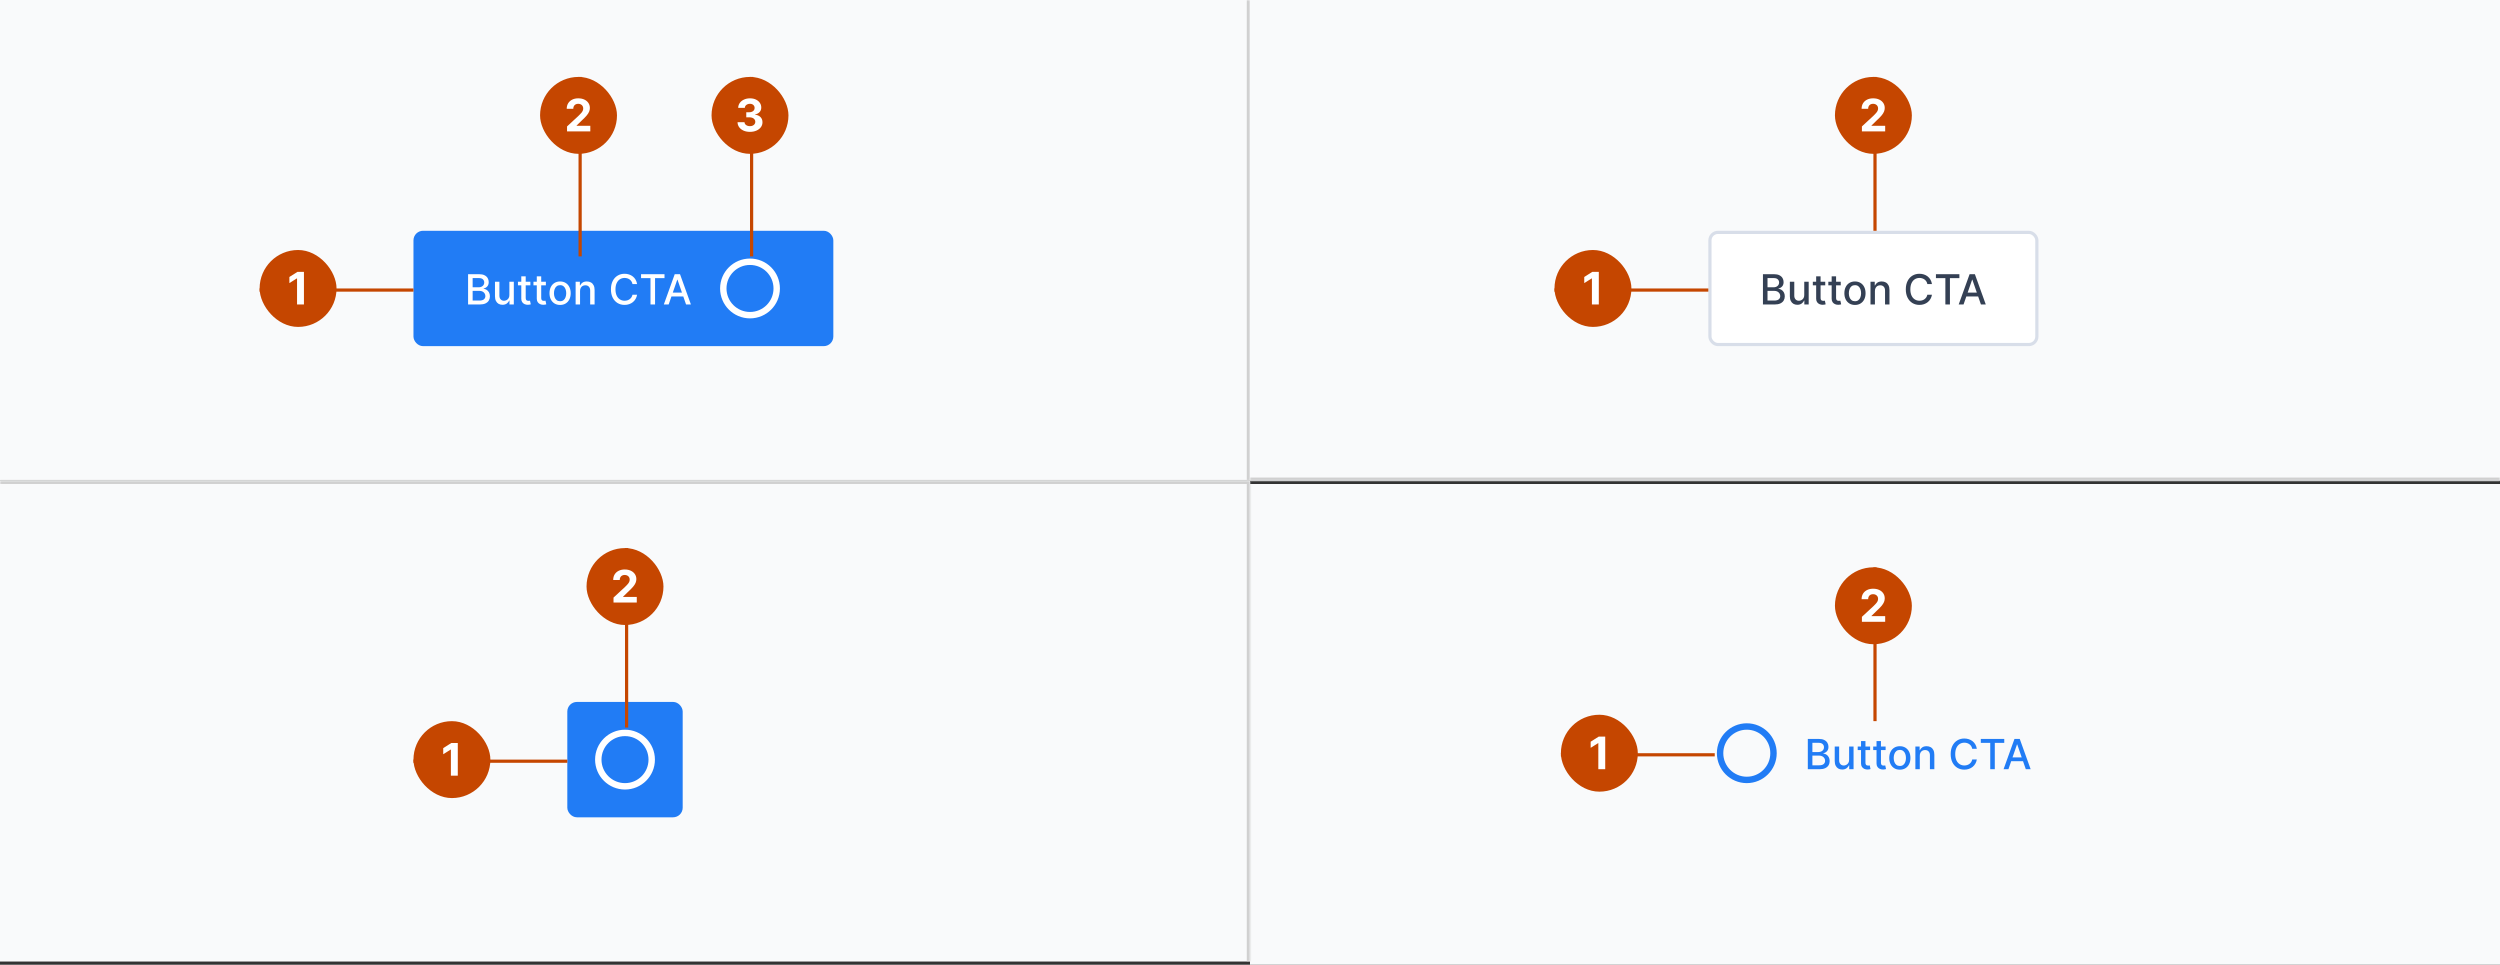 <svg width="780" height="301" viewBox="0 0 780 301" fill="none" xmlns="http://www.w3.org/2000/svg">
<rect x="0" y="0" width="780" height="301" fill="#333333" stroke="none"/>
<mask id="path-1-inside-1_587_6330" fill="white">
<path d="M0 0H390V150H0V0Z"/>
</mask>
<path d="M0 0H390V150H0V0Z" fill="#F9FAFB"/>
<rect x="129.5" y="72.5" width="130" height="35" rx="2.5" fill="#217CF5"/>
<path d="M146.039 95V85.546H149.501C150.172 85.546 150.728 85.656 151.168 85.878C151.608 86.096 151.937 86.393 152.156 86.769C152.374 87.141 152.483 87.561 152.483 88.029C152.483 88.423 152.411 88.755 152.266 89.026C152.122 89.294 151.928 89.51 151.685 89.673C151.445 89.833 151.18 89.95 150.891 90.023V90.116C151.205 90.131 151.511 90.233 151.809 90.421C152.111 90.605 152.36 90.868 152.557 91.21C152.754 91.552 152.853 91.967 152.853 92.456C152.853 92.939 152.739 93.374 152.511 93.758C152.286 94.14 151.939 94.443 151.468 94.668C150.997 94.889 150.395 95 149.663 95H146.039ZM147.465 93.777H149.524C150.207 93.777 150.697 93.644 150.992 93.38C151.288 93.115 151.435 92.784 151.435 92.387C151.435 92.088 151.36 91.815 151.209 91.565C151.058 91.316 150.843 91.118 150.563 90.97C150.286 90.822 149.957 90.748 149.575 90.748H147.465V93.777ZM147.465 89.636H149.376C149.696 89.636 149.984 89.574 150.24 89.451C150.498 89.328 150.703 89.156 150.854 88.934C151.008 88.709 151.085 88.445 151.085 88.14C151.085 87.749 150.948 87.421 150.674 87.157C150.4 86.892 149.98 86.76 149.413 86.76H147.465V89.636ZM158.926 92.059V87.909H160.311V95H158.953V93.772H158.879C158.716 94.151 158.455 94.466 158.095 94.718C157.738 94.968 157.293 95.092 156.76 95.092C156.305 95.092 155.902 94.992 155.551 94.792C155.203 94.589 154.929 94.289 154.729 93.892C154.532 93.495 154.434 93.004 154.434 92.419V87.909H155.814V92.253C155.814 92.736 155.948 93.121 156.216 93.407C156.483 93.694 156.831 93.837 157.259 93.837C157.518 93.837 157.775 93.772 158.03 93.643C158.289 93.513 158.502 93.318 158.672 93.056C158.844 92.795 158.929 92.463 158.926 92.059ZM165.475 87.909V89.017H161.602V87.909H165.475ZM162.641 86.21H164.021V92.918C164.021 93.186 164.061 93.387 164.141 93.523C164.221 93.655 164.324 93.746 164.45 93.795C164.58 93.841 164.72 93.864 164.87 93.864C164.981 93.864 165.078 93.857 165.161 93.841C165.244 93.826 165.309 93.814 165.355 93.804L165.604 94.945C165.524 94.975 165.411 95.006 165.263 95.037C165.115 95.071 164.93 95.089 164.709 95.092C164.346 95.099 164.007 95.034 163.693 94.898C163.379 94.763 163.125 94.554 162.932 94.271C162.738 93.987 162.641 93.632 162.641 93.204V86.21ZM170.312 87.909V89.017H166.439V87.909H170.312ZM167.478 86.21H168.858V92.918C168.858 93.186 168.898 93.387 168.978 93.523C169.058 93.655 169.161 93.746 169.287 93.795C169.417 93.841 169.557 93.864 169.707 93.864C169.818 93.864 169.915 93.857 169.998 93.841C170.081 93.826 170.146 93.814 170.192 93.804L170.441 94.945C170.361 94.975 170.248 95.006 170.1 95.037C169.952 95.071 169.767 95.089 169.546 95.092C169.183 95.099 168.844 95.034 168.53 94.898C168.216 94.763 167.962 94.554 167.768 94.271C167.575 93.987 167.478 93.632 167.478 93.204V86.21ZM174.75 95.143C174.085 95.143 173.505 94.991 173.009 94.686C172.514 94.381 172.129 93.955 171.855 93.407C171.581 92.859 171.444 92.219 171.444 91.487C171.444 90.751 171.581 90.108 171.855 89.557C172.129 89.006 172.514 88.579 173.009 88.274C173.505 87.969 174.085 87.817 174.75 87.817C175.415 87.817 175.995 87.969 176.49 88.274C176.986 88.579 177.37 89.006 177.644 89.557C177.918 90.108 178.055 90.751 178.055 91.487C178.055 92.219 177.918 92.859 177.644 93.407C177.37 93.955 176.986 94.381 176.49 94.686C175.995 94.991 175.415 95.143 174.75 95.143ZM174.754 93.984C175.185 93.984 175.542 93.871 175.825 93.643C176.109 93.415 176.318 93.112 176.453 92.733C176.592 92.355 176.661 91.938 176.661 91.482C176.661 91.03 176.592 90.614 176.453 90.236C176.318 89.854 176.109 89.548 175.825 89.317C175.542 89.086 175.185 88.971 174.754 88.971C174.32 88.971 173.96 89.086 173.674 89.317C173.391 89.548 173.18 89.854 173.042 90.236C172.906 90.614 172.839 91.03 172.839 91.482C172.839 91.938 172.906 92.355 173.042 92.733C173.18 93.112 173.391 93.415 173.674 93.643C173.96 93.871 174.32 93.984 174.754 93.984ZM180.976 90.79V95H179.596V87.909H180.921V89.063H181.009C181.172 88.688 181.427 88.386 181.775 88.158C182.126 87.931 182.567 87.817 183.1 87.817C183.583 87.817 184.006 87.918 184.369 88.121C184.732 88.322 185.014 88.62 185.214 89.017C185.414 89.414 185.514 89.905 185.514 90.49V95H184.134V90.656C184.134 90.142 184 89.74 183.732 89.451C183.464 89.159 183.097 89.012 182.629 89.012C182.309 89.012 182.024 89.082 181.775 89.22C181.529 89.359 181.333 89.562 181.189 89.829C181.047 90.094 180.976 90.414 180.976 90.79ZM198.769 88.62H197.329C197.274 88.312 197.17 88.041 197.02 87.808C196.869 87.574 196.684 87.375 196.466 87.212C196.247 87.049 196.002 86.926 195.732 86.843C195.464 86.76 195.179 86.718 194.878 86.718C194.333 86.718 193.845 86.855 193.414 87.129C192.986 87.403 192.648 87.805 192.399 88.334C192.152 88.863 192.029 89.51 192.029 90.273C192.029 91.042 192.152 91.692 192.399 92.221C192.648 92.75 192.988 93.15 193.419 93.421C193.85 93.692 194.334 93.827 194.873 93.827C195.171 93.827 195.455 93.787 195.722 93.707C195.993 93.624 196.238 93.503 196.456 93.343C196.675 93.183 196.86 92.987 197.01 92.756C197.164 92.522 197.27 92.255 197.329 91.953L198.769 91.958C198.692 92.422 198.543 92.85 198.321 93.241C198.103 93.629 197.821 93.964 197.477 94.248C197.135 94.528 196.744 94.745 196.304 94.898C195.864 95.052 195.384 95.129 194.864 95.129C194.045 95.129 193.316 94.935 192.676 94.548C192.035 94.157 191.531 93.598 191.161 92.872C190.795 92.145 190.612 91.279 190.612 90.273C190.612 89.263 190.797 88.397 191.166 87.674C191.535 86.947 192.04 86.39 192.68 86.002C193.32 85.612 194.048 85.416 194.864 85.416C195.365 85.416 195.833 85.489 196.267 85.633C196.704 85.775 197.097 85.984 197.444 86.261C197.792 86.535 198.08 86.87 198.308 87.267C198.535 87.661 198.689 88.112 198.769 88.62ZM200.01 86.773V85.546H207.327V86.773H204.377V95H202.955V86.773H200.01ZM208.625 95H207.111L210.514 85.546H212.162L215.564 95H214.05L211.377 87.263H211.303L208.625 95ZM208.879 91.298H213.791V92.498H208.879V91.298Z" fill="white"/>
<g clip-path="url(#clip0_587_6330)">
<path d="M234.001 98.334C238.604 98.334 242.335 94.603 242.335 90C242.335 85.398 238.604 81.667 234.001 81.667C229.399 81.667 225.668 85.398 225.668 90C225.668 94.603 229.399 98.334 234.001 98.334Z" stroke="white" stroke-width="2" stroke-linecap="round" stroke-linejoin="round"/>
</g>
<rect x="129.5" y="72.5" width="130" height="35" rx="2.5" stroke="#217CF5"/>
<g clip-path="url(#clip1_587_6330)">
<rect x="81" y="90" width="48" height="1" fill="#C54600"/>
<g clip-path="url(#clip2_587_6330)">
<rect x="81" y="78" width="24" height="24" rx="12" fill="#C54600"/>
<path d="M94.83 84.818V95H92.677V86.862H92.618L90.286 88.323V86.414L92.807 84.818H94.83Z" fill="white"/>
</g>
</g>
<g clip-path="url(#clip3_587_6330)">
<rect x="180.5" y="24" width="1" height="56" fill="#C54600"/>
<g clip-path="url(#clip4_587_6330)">
<rect x="168.5" y="24" width="24" height="24" rx="12" fill="#C54600"/>
<path d="M176.916 41V39.449L180.54 36.093C180.849 35.795 181.107 35.526 181.316 35.288C181.528 35.049 181.689 34.815 181.798 34.587C181.908 34.355 181.962 34.104 181.962 33.836C181.962 33.538 181.894 33.281 181.758 33.065C181.623 32.847 181.437 32.679 181.202 32.563C180.966 32.444 180.699 32.384 180.401 32.384C180.09 32.384 179.818 32.447 179.586 32.573C179.354 32.699 179.175 32.88 179.049 33.115C178.923 33.35 178.86 33.63 178.86 33.955H176.817C176.817 33.289 176.967 32.711 177.269 32.22C177.571 31.73 177.993 31.35 178.537 31.082C179.08 30.813 179.707 30.679 180.416 30.679C181.145 30.679 181.78 30.808 182.32 31.067C182.864 31.322 183.286 31.677 183.588 32.131C183.89 32.585 184.04 33.105 184.04 33.692C184.04 34.076 183.964 34.456 183.812 34.83C183.663 35.205 183.396 35.621 183.011 36.078C182.627 36.532 182.085 37.077 181.386 37.714L179.899 39.17V39.24H184.175V41H176.916Z" fill="white"/>
</g>
</g>
<g clip-path="url(#clip5_587_6330)">
<rect x="234" y="24" width="1" height="56" fill="#C54600"/>
<g clip-path="url(#clip6_587_6330)">
<rect x="222" y="24" width="24" height="24" rx="12" fill="#C54600"/>
<path d="M233.975 41.139C233.232 41.139 232.571 41.012 231.991 40.756C231.414 40.498 230.958 40.143 230.624 39.693C230.292 39.238 230.122 38.715 230.112 38.121H232.279C232.292 38.37 232.374 38.589 232.523 38.778C232.675 38.963 232.877 39.108 233.129 39.21C233.381 39.313 233.665 39.364 233.979 39.364C234.308 39.364 234.598 39.306 234.85 39.19C235.101 39.074 235.299 38.914 235.441 38.708C235.584 38.503 235.655 38.266 235.655 37.997C235.655 37.725 235.579 37.485 235.426 37.276C235.277 37.064 235.062 36.898 234.78 36.779C234.502 36.66 234.17 36.6 233.786 36.6H232.836V35.019H233.786C234.11 35.019 234.397 34.963 234.646 34.85C234.898 34.737 235.093 34.582 235.232 34.383C235.372 34.181 235.441 33.945 235.441 33.677C235.441 33.422 235.38 33.198 235.257 33.006C235.138 32.81 234.969 32.658 234.75 32.548C234.535 32.439 234.283 32.384 233.994 32.384C233.703 32.384 233.436 32.437 233.194 32.543C232.952 32.646 232.758 32.794 232.612 32.986C232.466 33.178 232.389 33.403 232.379 33.662H230.315C230.325 33.075 230.493 32.558 230.818 32.111C231.142 31.663 231.58 31.314 232.13 31.062C232.684 30.807 233.308 30.679 234.004 30.679C234.707 30.679 235.322 30.807 235.849 31.062C236.376 31.317 236.785 31.662 237.077 32.096C237.372 32.527 237.518 33.011 237.514 33.548C237.518 34.118 237.34 34.593 236.982 34.974C236.628 35.356 236.165 35.597 235.595 35.7V35.78C236.344 35.876 236.914 36.136 237.305 36.56C237.7 36.981 237.895 37.508 237.892 38.141C237.895 38.721 237.728 39.237 237.39 39.688C237.055 40.138 236.593 40.493 236.003 40.751C235.413 41.01 234.737 41.139 233.975 41.139Z" fill="white"/>
</g>
</g>
<path d="M389 0V150H391V0H389Z" fill="#D0D0D0" mask="url(#path-1-inside-1_587_6330)"/>
<rect width="390" height="150" transform="translate(390 151)" fill="#F9FAFB"/>
<g clip-path="url(#clip7_587_6330)">
<g clip-path="url(#clip8_587_6330)">
<path d="M545.001 243.334C549.604 243.334 553.335 239.603 553.335 235C553.335 230.398 549.604 226.667 545.001 226.667C540.399 226.667 536.668 230.398 536.668 235C536.668 239.603 540.399 243.334 545.001 243.334Z" stroke="#217CF5" stroke-width="2" stroke-linecap="round" stroke-linejoin="round"/>
</g>
<path d="M564.039 240V230.545H567.501C568.172 230.545 568.728 230.656 569.168 230.878C569.608 231.096 569.937 231.393 570.156 231.769C570.374 232.141 570.483 232.561 570.483 233.029C570.483 233.423 570.411 233.755 570.266 234.026C570.122 234.294 569.928 234.509 569.685 234.673C569.445 234.833 569.18 234.95 568.891 235.023V235.116C569.205 235.131 569.511 235.233 569.809 235.42C570.111 235.605 570.36 235.868 570.557 236.21C570.754 236.551 570.853 236.967 570.853 237.456C570.853 237.94 570.739 238.373 570.511 238.758C570.286 239.14 569.939 239.443 569.468 239.668C568.997 239.889 568.395 240 567.663 240H564.039ZM565.465 238.777H567.524C568.207 238.777 568.697 238.644 568.992 238.38C569.288 238.115 569.435 237.784 569.435 237.387C569.435 237.089 569.36 236.815 569.209 236.565C569.058 236.316 568.843 236.118 568.563 235.97C568.286 235.822 567.957 235.748 567.575 235.748H565.465V238.777ZM565.465 234.636H567.376C567.696 234.636 567.984 234.574 568.24 234.451C568.498 234.328 568.703 234.156 568.854 233.934C569.008 233.709 569.085 233.445 569.085 233.14C569.085 232.749 568.948 232.421 568.674 232.157C568.4 231.892 567.98 231.76 567.413 231.76H565.465V234.636ZM576.926 237.059V232.909H578.311V240H576.953V238.772H576.879C576.716 239.151 576.455 239.466 576.095 239.718C575.738 239.968 575.293 240.092 574.76 240.092C574.305 240.092 573.902 239.992 573.551 239.792C573.203 239.589 572.929 239.289 572.729 238.892C572.532 238.495 572.434 238.004 572.434 237.419V232.909H573.814V237.253C573.814 237.736 573.948 238.121 574.216 238.407C574.483 238.694 574.831 238.837 575.259 238.837C575.518 238.837 575.775 238.772 576.03 238.643C576.289 238.513 576.502 238.318 576.672 238.056C576.844 237.795 576.929 237.462 576.926 237.059ZM583.475 232.909V234.017H579.602V232.909H583.475ZM580.641 231.21H582.021V237.918C582.021 238.186 582.061 238.387 582.141 238.523C582.221 238.655 582.324 238.746 582.45 238.795C582.58 238.841 582.72 238.864 582.87 238.864C582.981 238.864 583.078 238.857 583.161 238.841C583.244 238.826 583.309 238.814 583.355 238.804L583.604 239.945C583.524 239.975 583.411 240.006 583.263 240.037C583.115 240.071 582.93 240.089 582.709 240.092C582.346 240.098 582.007 240.034 581.693 239.898C581.379 239.763 581.125 239.554 580.932 239.271C580.738 238.987 580.641 238.632 580.641 238.204V231.21ZM588.312 232.909V234.017H584.439V232.909H588.312ZM585.478 231.21H586.858V237.918C586.858 238.186 586.898 238.387 586.978 238.523C587.058 238.655 587.161 238.746 587.287 238.795C587.417 238.841 587.557 238.864 587.707 238.864C587.818 238.864 587.915 238.857 587.998 238.841C588.081 238.826 588.146 238.814 588.192 238.804L588.441 239.945C588.361 239.975 588.248 240.006 588.1 240.037C587.952 240.071 587.767 240.089 587.546 240.092C587.183 240.098 586.844 240.034 586.53 239.898C586.216 239.763 585.962 239.554 585.768 239.271C585.575 238.987 585.478 238.632 585.478 238.204V231.21ZM592.75 240.143C592.085 240.143 591.505 239.991 591.009 239.686C590.514 239.381 590.129 238.955 589.855 238.407C589.581 237.859 589.444 237.219 589.444 236.487C589.444 235.751 589.581 235.108 589.855 234.557C590.129 234.006 590.514 233.578 591.009 233.274C591.505 232.969 592.085 232.817 592.75 232.817C593.415 232.817 593.995 232.969 594.49 233.274C594.986 233.578 595.37 234.006 595.644 234.557C595.918 235.108 596.055 235.751 596.055 236.487C596.055 237.219 595.918 237.859 595.644 238.407C595.37 238.955 594.986 239.381 594.49 239.686C593.995 239.991 593.415 240.143 592.75 240.143ZM592.754 238.984C593.185 238.984 593.542 238.871 593.825 238.643C594.109 238.415 594.318 238.112 594.453 237.733C594.592 237.355 594.661 236.938 594.661 236.482C594.661 236.03 594.592 235.614 594.453 235.236C594.318 234.854 594.109 234.548 593.825 234.317C593.542 234.086 593.185 233.971 592.754 233.971C592.32 233.971 591.96 234.086 591.674 234.317C591.391 234.548 591.18 234.854 591.042 235.236C590.906 235.614 590.839 236.03 590.839 236.482C590.839 236.938 590.906 237.355 591.042 237.733C591.18 238.112 591.391 238.415 591.674 238.643C591.96 238.871 592.32 238.984 592.754 238.984ZM598.976 235.79V240H597.596V232.909H598.921V234.063H599.009C599.172 233.688 599.427 233.386 599.775 233.158C600.126 232.931 600.567 232.817 601.1 232.817C601.583 232.817 602.006 232.918 602.369 233.121C602.732 233.321 603.014 233.62 603.214 234.017C603.414 234.414 603.514 234.905 603.514 235.49V240H602.134V235.656C602.134 235.142 602 234.74 601.732 234.451C601.464 234.159 601.097 234.012 600.629 234.012C600.309 234.012 600.024 234.082 599.775 234.22C599.529 234.359 599.333 234.562 599.189 234.83C599.047 235.094 598.976 235.414 598.976 235.79ZM616.769 233.62H615.329C615.274 233.312 615.17 233.041 615.02 232.808C614.869 232.574 614.684 232.375 614.466 232.212C614.247 232.049 614.002 231.926 613.732 231.843C613.464 231.76 613.179 231.718 612.878 231.718C612.333 231.718 611.845 231.855 611.414 232.129C610.986 232.403 610.648 232.804 610.399 233.334C610.152 233.863 610.029 234.509 610.029 235.273C610.029 236.042 610.152 236.692 610.399 237.221C610.648 237.75 610.988 238.15 611.419 238.421C611.85 238.692 612.334 238.827 612.873 238.827C613.171 238.827 613.455 238.787 613.722 238.707C613.993 238.624 614.238 238.503 614.456 238.343C614.675 238.183 614.86 237.987 615.01 237.756C615.164 237.522 615.27 237.255 615.329 236.953L616.769 236.958C616.692 237.422 616.543 237.85 616.321 238.241C616.103 238.629 615.821 238.964 615.477 239.248C615.135 239.528 614.744 239.745 614.304 239.898C613.864 240.052 613.384 240.129 612.864 240.129C612.045 240.129 611.316 239.935 610.676 239.548C610.035 239.157 609.531 238.598 609.161 237.872C608.795 237.145 608.612 236.279 608.612 235.273C608.612 234.263 608.797 233.397 609.166 232.674C609.535 231.947 610.04 231.39 610.68 231.002C611.32 230.612 612.048 230.416 612.864 230.416C613.365 230.416 613.833 230.489 614.267 230.633C614.704 230.775 615.097 230.984 615.444 231.261C615.792 231.535 616.08 231.87 616.308 232.267C616.535 232.661 616.689 233.112 616.769 233.62ZM618.01 231.773V230.545H625.327V231.773H622.377V240H620.955V231.773H618.01ZM626.625 240H625.111L628.514 230.545H630.162L633.564 240H632.05L629.377 232.263H629.303L626.625 240ZM626.879 236.298H631.791V237.498H626.879V236.298Z" fill="#217CF5"/>
</g>
<g clip-path="url(#clip9_587_6330)">
<rect x="487" y="235" width="48" height="1" fill="#C54600"/>
<g clip-path="url(#clip10_587_6330)">
<rect x="487" y="223" width="24" height="24" rx="12" fill="#C54600"/>
<path d="M500.83 229.818V240H498.677V231.862H498.618L496.286 233.323V231.414L498.807 229.818H500.83Z" fill="white"/>
</g>
</g>
<g clip-path="url(#clip11_587_6330)">
<rect x="584.5" y="177" width="1" height="48" fill="#C54600"/>
<g clip-path="url(#clip12_587_6330)">
<rect x="572.5" y="177" width="24" height="24" rx="12" fill="#C54600"/>
<path d="M580.916 194V192.449L584.54 189.093C584.849 188.795 585.107 188.526 585.316 188.288C585.528 188.049 585.689 187.815 585.798 187.587C585.908 187.355 585.962 187.104 585.962 186.836C585.962 186.538 585.894 186.281 585.758 186.065C585.623 185.847 585.437 185.679 585.202 185.563C584.966 185.444 584.699 185.384 584.401 185.384C584.09 185.384 583.818 185.447 583.586 185.573C583.354 185.699 583.175 185.88 583.049 186.115C582.923 186.35 582.86 186.63 582.86 186.955H580.817C580.817 186.289 580.967 185.711 581.269 185.22C581.571 184.73 581.993 184.35 582.537 184.082C583.08 183.813 583.707 183.679 584.416 183.679C585.145 183.679 585.78 183.808 586.32 184.067C586.864 184.322 587.286 184.677 587.588 185.131C587.89 185.585 588.04 186.105 588.04 186.692C588.04 187.076 587.964 187.456 587.812 187.83C587.663 188.205 587.396 188.621 587.011 189.078C586.627 189.532 586.085 190.077 585.386 190.714L583.899 192.17V192.24H588.175V194H580.916Z" fill="white"/>
</g>
</g>
<mask id="path-23-inside-2_587_6330" fill="white">
<path d="M390 0H780V150H390V0Z"/>
</mask>
<path d="M390 0H780V150H390V0Z" fill="#F9FAFB"/>
<rect x="533.5" y="72.5" width="102" height="35" rx="2.5" fill="white"/>
<path d="M550.039 95V85.546H553.501C554.172 85.546 554.728 85.656 555.168 85.878C555.608 86.096 555.937 86.393 556.156 86.769C556.374 87.141 556.483 87.561 556.483 88.029C556.483 88.423 556.411 88.755 556.266 89.026C556.122 89.294 555.928 89.51 555.685 89.673C555.445 89.833 555.18 89.95 554.891 90.023V90.116C555.205 90.131 555.511 90.233 555.809 90.421C556.111 90.605 556.36 90.868 556.557 91.21C556.754 91.552 556.853 91.967 556.853 92.456C556.853 92.939 556.739 93.374 556.511 93.758C556.286 94.14 555.939 94.443 555.468 94.668C554.997 94.889 554.395 95 553.663 95H550.039ZM551.465 93.777H553.524C554.207 93.777 554.697 93.644 554.992 93.38C555.288 93.115 555.435 92.784 555.435 92.387C555.435 92.088 555.36 91.815 555.209 91.565C555.058 91.316 554.843 91.118 554.563 90.97C554.286 90.822 553.957 90.748 553.575 90.748H551.465V93.777ZM551.465 89.636H553.376C553.696 89.636 553.984 89.574 554.24 89.451C554.498 89.328 554.703 89.156 554.854 88.934C555.008 88.709 555.085 88.445 555.085 88.14C555.085 87.749 554.948 87.421 554.674 87.157C554.4 86.892 553.98 86.76 553.413 86.76H551.465V89.636ZM562.926 92.059V87.909H564.311V95H562.953V93.772H562.879C562.716 94.151 562.455 94.466 562.095 94.718C561.738 94.968 561.293 95.092 560.76 95.092C560.305 95.092 559.902 94.992 559.551 94.792C559.203 94.589 558.929 94.289 558.729 93.892C558.532 93.495 558.434 93.004 558.434 92.419V87.909H559.814V92.253C559.814 92.736 559.948 93.121 560.216 93.407C560.483 93.694 560.831 93.837 561.259 93.837C561.518 93.837 561.775 93.772 562.03 93.643C562.289 93.513 562.502 93.318 562.672 93.056C562.844 92.795 562.929 92.463 562.926 92.059ZM569.475 87.909V89.017H565.602V87.909H569.475ZM566.641 86.21H568.021V92.918C568.021 93.186 568.061 93.387 568.141 93.523C568.221 93.655 568.324 93.746 568.45 93.795C568.58 93.841 568.72 93.864 568.87 93.864C568.981 93.864 569.078 93.857 569.161 93.841C569.244 93.826 569.309 93.814 569.355 93.804L569.604 94.945C569.524 94.975 569.411 95.006 569.263 95.037C569.115 95.071 568.93 95.089 568.709 95.092C568.346 95.099 568.007 95.034 567.693 94.898C567.379 94.763 567.125 94.554 566.932 94.271C566.738 93.987 566.641 93.632 566.641 93.204V86.21ZM574.312 87.909V89.017H570.439V87.909H574.312ZM571.478 86.21H572.858V92.918C572.858 93.186 572.898 93.387 572.978 93.523C573.058 93.655 573.161 93.746 573.287 93.795C573.417 93.841 573.557 93.864 573.707 93.864C573.818 93.864 573.915 93.857 573.998 93.841C574.081 93.826 574.146 93.814 574.192 93.804L574.441 94.945C574.361 94.975 574.248 95.006 574.1 95.037C573.952 95.071 573.767 95.089 573.546 95.092C573.183 95.099 572.844 95.034 572.53 94.898C572.216 94.763 571.962 94.554 571.768 94.271C571.575 93.987 571.478 93.632 571.478 93.204V86.21ZM578.75 95.143C578.085 95.143 577.505 94.991 577.009 94.686C576.514 94.381 576.129 93.955 575.855 93.407C575.581 92.859 575.444 92.219 575.444 91.487C575.444 90.751 575.581 90.108 575.855 89.557C576.129 89.006 576.514 88.579 577.009 88.274C577.505 87.969 578.085 87.817 578.75 87.817C579.415 87.817 579.995 87.969 580.49 88.274C580.986 88.579 581.37 89.006 581.644 89.557C581.918 90.108 582.055 90.751 582.055 91.487C582.055 92.219 581.918 92.859 581.644 93.407C581.37 93.955 580.986 94.381 580.49 94.686C579.995 94.991 579.415 95.143 578.75 95.143ZM578.754 93.984C579.185 93.984 579.542 93.871 579.825 93.643C580.109 93.415 580.318 93.112 580.453 92.733C580.592 92.355 580.661 91.938 580.661 91.482C580.661 91.03 580.592 90.614 580.453 90.236C580.318 89.854 580.109 89.548 579.825 89.317C579.542 89.086 579.185 88.971 578.754 88.971C578.32 88.971 577.96 89.086 577.674 89.317C577.391 89.548 577.18 89.854 577.042 90.236C576.906 90.614 576.839 91.03 576.839 91.482C576.839 91.938 576.906 92.355 577.042 92.733C577.18 93.112 577.391 93.415 577.674 93.643C577.96 93.871 578.32 93.984 578.754 93.984ZM584.976 90.79V95H583.596V87.909H584.921V89.063H585.009C585.172 88.688 585.427 88.386 585.775 88.158C586.126 87.931 586.567 87.817 587.1 87.817C587.583 87.817 588.006 87.918 588.369 88.121C588.732 88.322 589.014 88.62 589.214 89.017C589.414 89.414 589.514 89.905 589.514 90.49V95H588.134V90.656C588.134 90.142 588 89.74 587.732 89.451C587.464 89.159 587.097 89.012 586.629 89.012C586.309 89.012 586.024 89.082 585.775 89.22C585.529 89.359 585.333 89.562 585.189 89.829C585.047 90.094 584.976 90.414 584.976 90.79ZM602.769 88.62H601.329C601.274 88.312 601.17 88.041 601.02 87.808C600.869 87.574 600.684 87.375 600.466 87.212C600.247 87.049 600.002 86.926 599.732 86.843C599.464 86.76 599.179 86.718 598.878 86.718C598.333 86.718 597.845 86.855 597.414 87.129C596.986 87.403 596.648 87.805 596.399 88.334C596.152 88.863 596.029 89.51 596.029 90.273C596.029 91.042 596.152 91.692 596.399 92.221C596.648 92.75 596.988 93.15 597.419 93.421C597.85 93.692 598.334 93.827 598.873 93.827C599.171 93.827 599.455 93.787 599.722 93.707C599.993 93.624 600.238 93.503 600.456 93.343C600.675 93.183 600.86 92.987 601.01 92.756C601.164 92.522 601.27 92.255 601.329 91.953L602.769 91.958C602.692 92.422 602.543 92.85 602.321 93.241C602.103 93.629 601.821 93.964 601.477 94.248C601.135 94.528 600.744 94.745 600.304 94.898C599.864 95.052 599.384 95.129 598.864 95.129C598.045 95.129 597.316 94.935 596.676 94.548C596.035 94.157 595.531 93.598 595.161 92.872C594.795 92.145 594.612 91.279 594.612 90.273C594.612 89.263 594.797 88.397 595.166 87.674C595.535 86.947 596.04 86.39 596.68 86.002C597.32 85.612 598.048 85.416 598.864 85.416C599.365 85.416 599.833 85.489 600.267 85.633C600.704 85.775 601.097 85.984 601.444 86.261C601.792 86.535 602.08 86.87 602.308 87.267C602.535 87.661 602.689 88.112 602.769 88.62ZM604.01 86.773V85.546H611.327V86.773H608.377V95H606.955V86.773H604.01ZM612.625 95H611.111L614.514 85.546H616.162L619.564 95H618.05L615.377 87.263H615.303L612.625 95ZM612.879 91.298H617.791V92.498H612.879V91.298Z" fill="#344054"/>
<rect x="533.5" y="72.5" width="102" height="35" rx="2.5" stroke="#D8DEE9"/>
<g clip-path="url(#clip13_587_6330)">
<rect x="485" y="90" width="48" height="1" fill="#C54600"/>
<g clip-path="url(#clip14_587_6330)">
<rect x="485" y="78" width="24" height="24" rx="12" fill="#C54600"/>
<path d="M498.83 84.818V95H496.677V86.862H496.618L494.286 88.323V86.414L496.807 84.818H498.83Z" fill="white"/>
</g>
</g>
<g clip-path="url(#clip15_587_6330)">
<rect x="584.5" y="24" width="1" height="48" fill="#C54600"/>
<g clip-path="url(#clip16_587_6330)">
<rect x="572.5" y="24" width="24" height="24" rx="12" fill="#C54600"/>
<path d="M580.916 41V39.449L584.54 36.093C584.849 35.795 585.107 35.526 585.316 35.288C585.528 35.049 585.689 34.815 585.798 34.587C585.908 34.355 585.962 34.104 585.962 33.836C585.962 33.538 585.894 33.281 585.758 33.065C585.623 32.847 585.437 32.679 585.202 32.563C584.966 32.444 584.699 32.384 584.401 32.384C584.09 32.384 583.818 32.447 583.586 32.573C583.354 32.699 583.175 32.88 583.049 33.115C582.923 33.35 582.86 33.63 582.86 33.955H580.817C580.817 33.289 580.967 32.711 581.269 32.22C581.571 31.73 581.993 31.35 582.537 31.082C583.08 30.813 583.707 30.679 584.416 30.679C585.145 30.679 585.78 30.808 586.32 31.067C586.864 31.322 587.286 31.677 587.588 32.131C587.89 32.585 588.04 33.105 588.04 33.692C588.04 34.076 587.964 34.456 587.812 34.83C587.663 35.205 587.396 35.621 587.011 36.078C586.627 36.532 586.085 37.077 585.386 37.714L583.899 39.17V39.24H588.175V41H580.916Z" fill="white"/>
</g>
</g>
<path d="M780 149H390V151H780V149Z" fill="#D0D0D0" mask="url(#path-23-inside-2_587_6330)"/>
<mask id="path-34-inside-3_587_6330" fill="white">
<path d="M0 150H390V300H0V150Z"/>
</mask>
<path d="M0 150H390V300H0V150Z" fill="#F9FAFB"/>
<rect x="177.5" y="219.5" width="35" height="35" rx="2.5" fill="#217CF5"/>
<g clip-path="url(#clip17_587_6330)">
<path d="M195.001 245.334C199.604 245.334 203.335 241.603 203.335 237C203.335 232.398 199.604 228.667 195.001 228.667C190.399 228.667 186.668 232.398 186.668 237C186.668 241.603 190.399 245.334 195.001 245.334Z" stroke="white" stroke-width="2" stroke-linecap="round" stroke-linejoin="round"/>
</g>
<rect x="177.5" y="219.5" width="35" height="35" rx="2.5" stroke="#217CF5"/>
<g clip-path="url(#clip18_587_6330)">
<rect x="129" y="237" width="48" height="1" fill="#C54600"/>
<g clip-path="url(#clip19_587_6330)">
<rect x="129" y="225" width="24" height="24" rx="12" fill="#C54600"/>
<path d="M142.83 231.818V242H140.677V233.862H140.618L138.286 235.323V233.414L140.807 231.818H142.83Z" fill="white"/>
</g>
</g>
<g clip-path="url(#clip20_587_6330)">
<rect x="195" y="171" width="1" height="56" fill="#C54600"/>
<g clip-path="url(#clip21_587_6330)">
<rect x="183" y="171" width="24" height="24" rx="12" fill="#C54600"/>
<path d="M191.416 188V186.449L195.04 183.093C195.349 182.795 195.607 182.526 195.816 182.288C196.028 182.049 196.189 181.815 196.298 181.587C196.408 181.355 196.462 181.104 196.462 180.836C196.462 180.538 196.394 180.281 196.258 180.065C196.123 179.847 195.937 179.679 195.702 179.563C195.466 179.444 195.199 179.384 194.901 179.384C194.59 179.384 194.318 179.447 194.086 179.573C193.854 179.699 193.675 179.88 193.549 180.115C193.423 180.35 193.36 180.63 193.36 180.955H191.317C191.317 180.289 191.467 179.711 191.769 179.22C192.071 178.73 192.493 178.35 193.037 178.082C193.58 177.813 194.207 177.679 194.916 177.679C195.645 177.679 196.28 177.808 196.82 178.067C197.364 178.322 197.786 178.677 198.088 179.131C198.39 179.585 198.54 180.105 198.54 180.692C198.54 181.076 198.464 181.456 198.312 181.83C198.163 182.205 197.896 182.621 197.511 183.078C197.127 183.532 196.585 184.077 195.886 184.714L194.399 186.17V186.24H198.675V188H191.416Z" fill="white"/>
</g>
</g>
<path d="M390 150H391V149H390V150ZM0 151H390V149H0V151ZM389 150V300H391V150H389Z" fill="#D0D0D0" mask="url(#path-34-inside-3_587_6330)"/>
<defs>
<clipPath id="clip0_587_6330">
<rect width="20" height="20" fill="white" transform="translate(224 80)"/>
</clipPath>
<clipPath id="clip1_587_6330">
<rect width="48" height="24" fill="white" transform="translate(81 78)"/>
</clipPath>
<clipPath id="clip2_587_6330">
<rect x="81" y="78" width="24" height="24" rx="12" fill="white"/>
</clipPath>
<clipPath id="clip3_587_6330">
<rect width="24" height="56" fill="white" transform="translate(168.5 24)"/>
</clipPath>
<clipPath id="clip4_587_6330">
<rect x="168.5" y="24" width="24" height="24" rx="12" fill="white"/>
</clipPath>
<clipPath id="clip5_587_6330">
<rect width="24" height="56" fill="white" transform="translate(222 24)"/>
</clipPath>
<clipPath id="clip6_587_6330">
<rect x="222" y="24" width="24" height="24" rx="12" fill="white"/>
</clipPath>
<clipPath id="clip7_587_6330">
<rect width="99" height="20" fill="white" transform="translate(535 225)"/>
</clipPath>
<clipPath id="clip8_587_6330">
<rect width="20" height="20" fill="white" transform="translate(535 225)"/>
</clipPath>
<clipPath id="clip9_587_6330">
<rect width="48" height="24" fill="white" transform="translate(487 223)"/>
</clipPath>
<clipPath id="clip10_587_6330">
<rect x="487" y="223" width="24" height="24" rx="12" fill="white"/>
</clipPath>
<clipPath id="clip11_587_6330">
<rect width="24" height="48" fill="white" transform="translate(572.5 177)"/>
</clipPath>
<clipPath id="clip12_587_6330">
<rect x="572.5" y="177" width="24" height="24" rx="12" fill="white"/>
</clipPath>
<clipPath id="clip13_587_6330">
<rect width="48" height="24" fill="white" transform="translate(485 78)"/>
</clipPath>
<clipPath id="clip14_587_6330">
<rect x="485" y="78" width="24" height="24" rx="12" fill="white"/>
</clipPath>
<clipPath id="clip15_587_6330">
<rect width="24" height="48" fill="white" transform="translate(572.5 24)"/>
</clipPath>
<clipPath id="clip16_587_6330">
<rect x="572.5" y="24" width="24" height="24" rx="12" fill="white"/>
</clipPath>
<clipPath id="clip17_587_6330">
<rect width="20" height="20" fill="white" transform="translate(185 227)"/>
</clipPath>
<clipPath id="clip18_587_6330">
<rect width="48" height="24" fill="white" transform="translate(129 225)"/>
</clipPath>
<clipPath id="clip19_587_6330">
<rect x="129" y="225" width="24" height="24" rx="12" fill="white"/>
</clipPath>
<clipPath id="clip20_587_6330">
<rect width="24" height="56" fill="white" transform="translate(183 171)"/>
</clipPath>
<clipPath id="clip21_587_6330">
<rect x="183" y="171" width="24" height="24" rx="12" fill="white"/>
</clipPath>
</defs>
</svg>
